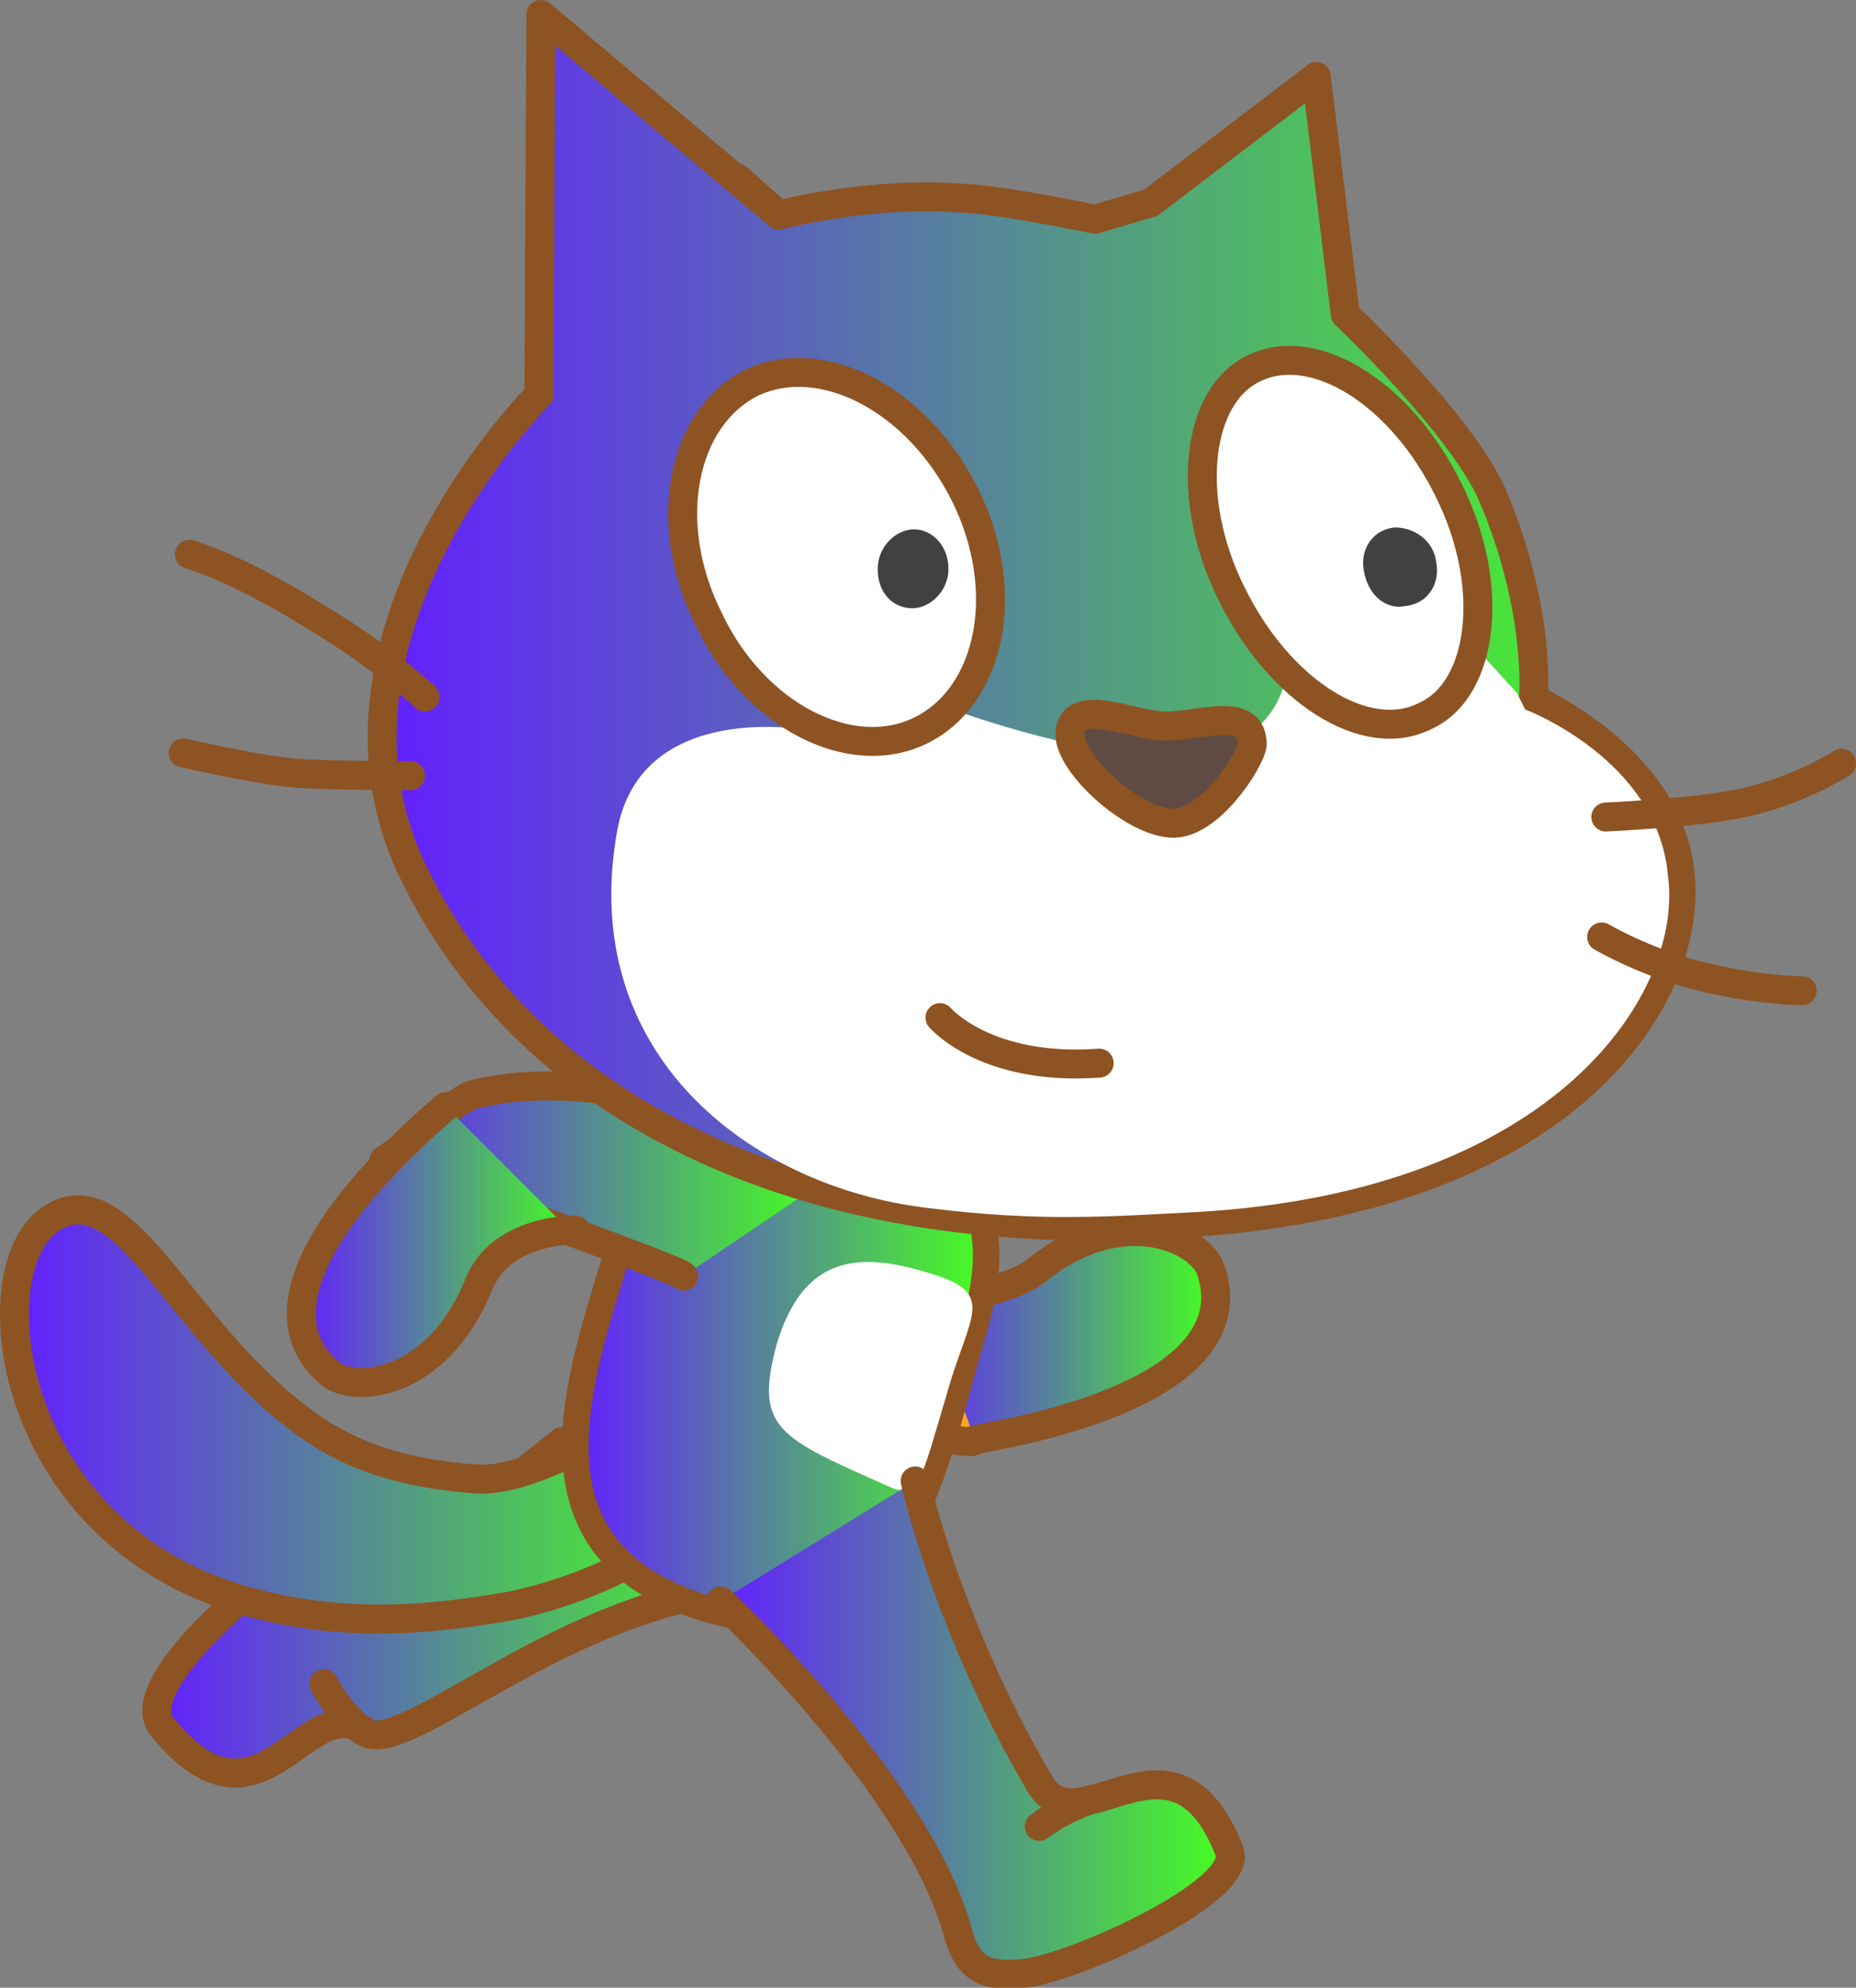 <svg version="1.1" xmlns="http://www.w3.org/2000/svg" xmlns:xlink="http://www.w3.org/1999/xlink" width="89.759" height="96.1" viewBox="0,0,89.759,96.1"><rect x="0" y="0" width="89.759" height="96.1" fill="#808080" stroke="none"/><defs><linearGradient x1="249.2" y1="199.77" x2="263.832" y2="199.77" gradientUnits="userSpaceOnUse" id="color-1"><stop offset="0" stop-color="#631fff"/><stop offset="1" stop-color="#46ff1f"/></linearGradient><linearGradient x1="212.624" y1="212.91" x2="241" y2="212.91" gradientUnits="userSpaceOnUse" id="color-2"><stop offset="0" stop-color="#631fff"/><stop offset="1" stop-color="#46ff1f"/></linearGradient><linearGradient x1="205.741" y1="203.584" x2="239.863" y2="203.584" gradientUnits="userSpaceOnUse" id="color-3"><stop offset="0" stop-color="#631fff"/><stop offset="1" stop-color="#46ff1f"/></linearGradient><linearGradient x1="232.867" y1="201.291" x2="252.731" y2="201.291" gradientUnits="userSpaceOnUse" id="color-4"><stop offset="0" stop-color="#631fff"/><stop offset="1" stop-color="#46ff1f"/></linearGradient><linearGradient x1="239.9" y1="218.723" x2="264.541" y2="218.723" gradientUnits="userSpaceOnUse" id="color-5"><stop offset="0" stop-color="#631fff"/><stop offset="1" stop-color="#46ff1f"/></linearGradient><linearGradient x1="223.598" y1="192.301" x2="244.6" y2="192.301" gradientUnits="userSpaceOnUse" id="color-6"><stop offset="0" stop-color="#631fff"/><stop offset="1" stop-color="#46ff1f"/></linearGradient><linearGradient x1="219.614" y1="195.371" x2="232.892" y2="195.371" gradientUnits="userSpaceOnUse" id="color-7"><stop offset="0" stop-color="#631fff"/><stop offset="1" stop-color="#46ff1f"/></linearGradient><linearGradient x1="223.525" y1="165.192" x2="286.343" y2="165.192" gradientUnits="userSpaceOnUse" id="color-8"><stop offset="0" stop-color="#631fff"/><stop offset="1" stop-color="#46ff1f"/></linearGradient></defs><g transform="translate(-205.041,-135.2)"><g data-paper-data="{&quot;isPaintingLayer&quot;:true}" fill-rule="nonzero" stroke-miterlimit="10" stroke-dasharray="" stroke-dashoffset="0" style="mix-blend-mode: normal"><g stroke="#8e5322" stroke-width="1.4" stroke-linecap="round" stroke-linejoin="round"><g><path d="M245,193.5c-0.1,0.2 12.1,8.5 11.8,8.5c-1.9,0.5 -4,3 -4.9,2.9c-4.1,-0.3 -9.5,-3 -13,-7l-0.7,-1.2" fill="#faa51f"/><path d="M250.8,197.7" fill="#faa51f"/><path d="M248.8,194.7" fill="none"/></g><path d="M249.2,196.8c1.1,0.7 1.8,1.1 2.8,1c0.8,-0.1 2.5,-0.6 3.2,-1.2c4.1,-3.3 7.9,-1.5 8.4,0c1.3,3.8 -2.9,6.7 -11.4,8.2" fill="url(#color-1)"/></g><g stroke="#8e5322" stroke-width="1.4" stroke-linecap="round" stroke-linejoin="round"><path d="M241,212c-8.6,0.7 -16.1,7.9 -18.2,7c-2.9,-2.4 -5.1,5.6 -9.9,-0.3c-1.6,-1.9 4.2,-6.8 6.1,-8c1.8,-1.1 3.2,-0.8 4.4,0.9c1.3,-0.6 8.8,-6.7 8.8,-6.7" fill="url(#color-2)"/><path d="M222.6,218.9c-1.2,-0.9 -1.9,-2.3 -1.9,-2.3" fill="#faa51f"/></g><path d="M238.3,202.6c0.9,0.5 2.6,1.1 0.7,4.9c-1.9,3.8 -8.8,5.3 -9.6,5.4c-3,0.5 -6.9,1 -11.3,0c-12.6,-2.7 -14.3,-16.1 -10.7,-18.7c3.6,-2.6 6.3,5.4 12.4,9.8c2.7,2 5.7,2.5 8.2,2.7c3.5,0.3 9.5,-4.4 10.3,-4.1z" fill="#41ff43" stroke="none" stroke-width="1" stroke-linecap="butt" stroke-linejoin="miter"/><path d="M212.7,196.9c2,2.2 5.7,6.2 5.7,6.2c0,0 -4.2,-0.2 -6.1,1.9c-1.9,2.1 0.9,5.9 -0.8,5c-1.4,-1.2 -3.6,-3.2 -5.1,-6.6c-1.3,-3.5 -0.7,-8.5 1.2,-9.4c2,-0.8 3.4,0.7 5.1,2.9z" fill="#ffffff" stroke="none" stroke-width="1" stroke-linecap="butt" stroke-linejoin="miter"/><path d="M238.3,202.6c0.9,0.5 2.6,1.1 0.7,4.9c-1.9,3.8 -8.8,5.3 -9.6,5.4c-3,0.5 -6.9,1 -11.3,0c-12.6,-2.7 -14.3,-16.1 -10.7,-18.7c3.6,-2.6 6.3,5.4 12.4,9.8c2.7,2 5.7,2.5 8.2,2.7c3.5,0.3 9.5,-4.4 10.3,-4.1z" fill="url(#color-3)" stroke="#8e5322" stroke-width="1.4" stroke-linecap="round" stroke-linejoin="round"/><path d="M240,205.2" fill="#faa51f" stroke="#8e5322" stroke-width="1.4" stroke-linecap="round" stroke-linejoin="round"/><path d="M252.1,199.6c-1.9,6.4 -3.3,16.2 -12.8,13.4c-9.5,-2.8 -6.2,-11.2 -4.3,-17.6c1.9,-6.4 5.7,-7.2 11.1,-5.6c5.4,1.5 7.9,3.3 6,9.8z" fill="url(#color-4)" stroke="#8e5322" stroke-width="1.281" stroke-linecap="round" stroke-linejoin="round"/><path d="M250.8,202.7c-1.2,4 -1.3,5 -2.7,4.4c-5.4,-2.4 -6.6,-2.8 -5.5,-6.9c1.2,-4 3.6,-4.6 7.2,-3.5c3.6,1 2.1,2 1,6z" fill="#ffffff" stroke="none" stroke-width="1" stroke-linecap="butt" stroke-linejoin="miter"/><g stroke="#8e5322" stroke-width="1.4" stroke-linecap="round" stroke-linejoin="round"><path d="M249.3,206.8c0,0 1.5,6.9 6,14.6c1.9,3.3 6.5,-3.6 9.2,3.3c0.7,2 -7.7,5.7 -9.9,5.9c-2,0.2 -2.8,-0.2 -3.3,-2.2c-2.1,-7.1 -11.4,-15.8 -11.4,-15.8" fill="url(#color-5)"/><path d="M255.3,223.5c1.2,-0.9 2.5,-1.3 2.5,-1.3" fill="#faa51f"/></g><g stroke="#8e5322" stroke-width="1.4" stroke-linecap="round" stroke-linejoin="round"><g><path d="M238.1,196.9c0,-0.3 -14.7,-5.4 -14.5,-5.6c1.7,-1.1 3.5,-3 4.4,-3.2c4,-1 10,-0.1 14.5,2.5l2.1,1.9" fill="url(#color-6)"/><path d="M231.3,194.7" fill="#faa51f"/><path d="M234.1,196.9" fill="none"/></g><path d="M232.6,194.7c1.5,0 -3.2,-0.5 -4.4,2.6c-2,4.9 -6,5.3 -7.2,4.3c-3.1,-2.6 -0.9,-7.3 5.6,-12.9" fill="url(#color-7)"/></g><path d="M240.7,143.8l4.7,4.2" fill="none" stroke="#8e5322" stroke-width="1.4" stroke-linecap="round" stroke-linejoin="round"/><path d="M260.7,145l8,-6.1l1.4,11.5c0,0 5.6,5.3 7.1,8.7c2.4,5.6 2,9.9 2,9.9c0,0 6.6,2.9 7.1,8.5c0.6,5.6 -5,15.5 -23.5,16.8c-18.5,1.4 -32.3,-5.3 -37.9,-17.2c-5.4,-11.7 6.9,-23.5 6.2,-22.8l0.1,-18.4l11.5,9.7c0,0 4.5,-1.2 9.1,-0.8c1.7,0.1 4.7,0.7 6.2,1z" fill="url(#color-8)" stroke="#8e5322" stroke-width="1.4" stroke-linecap="round" stroke-linejoin="round"/><path d="M278.8,169.5c0,0 6.4,2.4 6.9,8c0.8,5.6 -5.3,15.3 -22.8,16.3c-4,0.2 -7.5,0.5 -13,-0.2c-8.5,-1 -17,-7.4 -15,-18.3c1.2,-6.3 9.2,-4.8 9.2,-4.8l7.3,-0.9c0,0 6.8,2.5 11.1,2.1c4.3,-0.4 4.7,-3.7 4.7,-3.7l9.1,-1.6l2.1,2.3z" fill="#ffffff" stroke="none" stroke-width="1" stroke-linecap="butt" stroke-linejoin="miter"/><path d="M294.1,172.1c0,0 -2,1.3 -4.7,1.9c-2.2,0.5 -6.7,0.7 -6.7,0.7" fill="none" stroke="#8e5322" stroke-width="1.4" stroke-linecap="round" stroke-linejoin="round"/><path d="M292.2,183.1c0,0 -1.9,0 -4.5,-0.6c-2.8,-0.6 -5.2,-2 -5.2,-2" fill="none" stroke="#8e5322" stroke-width="1.4" stroke-linecap="round" stroke-linejoin="round"/><path d="M224.9,172.7c0,0 -3.5,0 -5.3,-0.1c-1.8,-0.1 -5.7,-1 -5.7,-1" fill="none" stroke="#8e5322" stroke-width="1.4" stroke-linecap="round" stroke-linejoin="round"/><path d="M214.2,162c0,0 2.2,0.6 5.9,2.9c3.4,2 5.5,4 5.5,4" fill="none" stroke="#8e5322" stroke-width="1.4" stroke-linecap="round" stroke-linejoin="round"/><path d="M275.1,158.9c2.3,4.6 1.7,9.6 -1.1,10.9c-2.9,1.5 -7.1,-1.2 -9.4,-5.9c-2.3,-4.6 -1.7,-9.6 1.1,-10.9c2.9,-1.4 7.1,1.2 9.4,5.9z" fill="#ffffff" stroke="#8e5322" stroke-width="1.4" stroke-linecap="round" stroke-linejoin="round"/><path d="M274.5,162.4c0.2,1 -0.4,2 -1.5,2.1c-0.9,0.2 -1.8,-0.5 -2,-1.7c-0.2,-1 0.4,-2 1.5,-2.1c1,0 1.9,0.7 2,1.7" fill="#414142" stroke="none" stroke-width="1" stroke-linecap="butt" stroke-linejoin="miter"/><path d="M251.7,159.1c2.3,4.6 1.3,9.7 -2.1,11.4c-3.4,1.7 -8.1,-0.7 -10.3,-5.4c-2.3,-4.6 -1.3,-9.7 2.1,-11.4c3.4,-1.6 8,0.8 10.3,5.4z" fill="#ffffff" stroke="#8e5322" stroke-width="1.4" stroke-linecap="round" stroke-linejoin="round"/><path d="M250.9,162.9c-0.1,1 -1,1.8 -1.9,1.7c-1,-0.1 -1.6,-1 -1.5,-2.1c0.1,-1 1,-1.8 1.9,-1.7c0.9,0.1 1.6,1 1.5,2.1" fill="#414142" stroke="none" stroke-width="1" stroke-linecap="butt" stroke-linejoin="miter"/><path d="M261.4,170.3c1.7,0 4.2,-1 4.2,0.9c-0.1,0.8 -2.1,3.9 -3.9,3.8c-2,-0.1 -5.2,-3.1 -4.9,-4.5c0.3,-1.6 3.1,-0.2 4.6,-0.2z" fill="#5f4b43" stroke="#8e5322" stroke-width="1.4" stroke-linecap="round" stroke-linejoin="round"/><path d="M258.2,186.6c-5.5,0.4 -7.7,-2.2 -7.7,-2.2" fill="#ffffff" stroke="#8e5322" stroke-width="1.4" stroke-linecap="round" stroke-linejoin="round"/></g></g></svg>